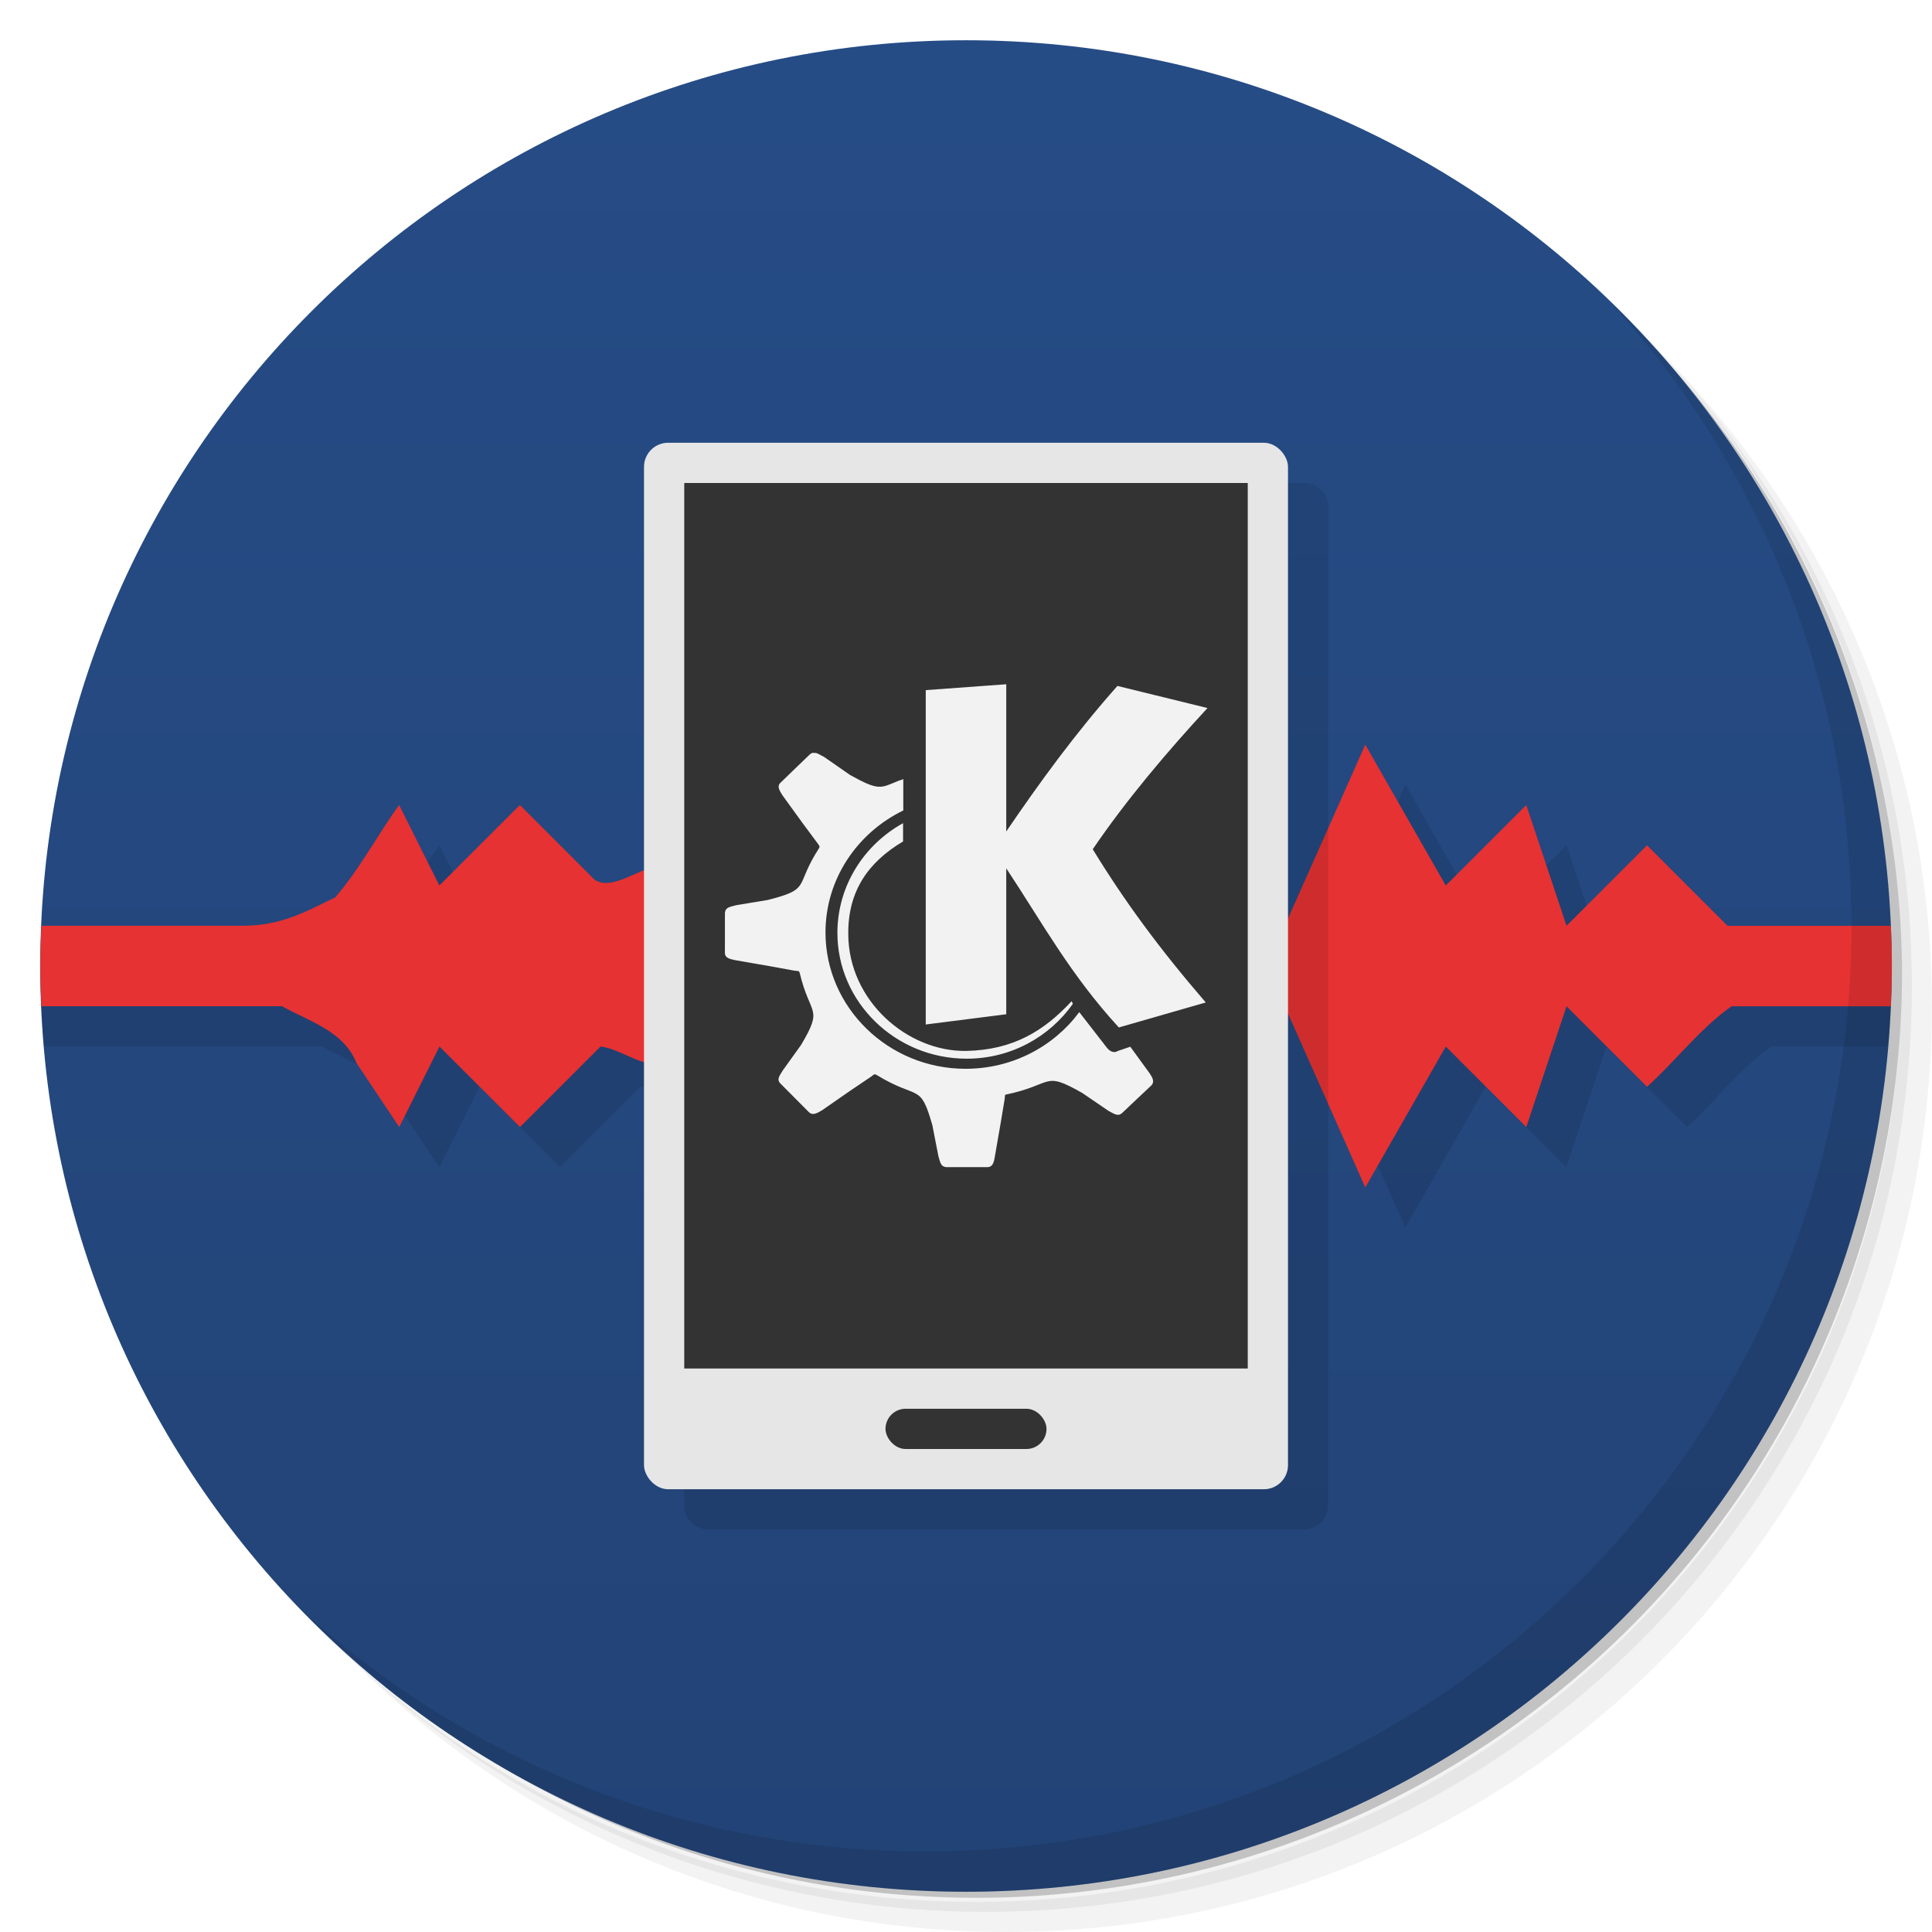 <svg viewBox="0 0 48 48" xmlns="http://www.w3.org/2000/svg">
 <defs>
  <linearGradient id="linearGradient3845" x2="0" y1="47" y2="1" gradientUnits="userSpaceOnUse">
   <stop style="stop-color:#224376" offset="0"/>
   <stop style="stop-color:#264c86" offset="1"/>
  </linearGradient>
 </defs>
 <path d="m36.31 5c5.859 4.062 9.688 10.831 9.688 18.5 0 12.426-10.07 22.5-22.5 22.5-7.669 0-14.438-3.828-18.5-9.688 1.037 1.822 2.306 3.499 3.781 4.969 4.085 3.712 9.514 5.969 15.469 5.969 12.703 0 23-10.298 23-23 0-5.954-2.256-11.384-5.969-15.469-1.469-1.475-3.147-2.744-4.969-3.781zm4.969 3.781c3.854 4.113 6.219 9.637 6.219 15.719 0 12.703-10.297 23-23 23-6.081 0-11.606-2.364-15.719-6.219 4.16 4.144 9.883 6.719 16.219 6.719 12.703 0 23-10.298 23-23 0-6.335-2.575-12.06-6.719-16.219z" style="opacity:.05"/>
 <path d="m41.28 8.781c3.712 4.085 5.969 9.514 5.969 15.469 0 12.703-10.297 23-23 23-5.954 0-11.384-2.256-15.469-5.969 4.113 3.854 9.637 6.219 15.719 6.219 12.703 0 23-10.298 23-23 0-6.081-2.364-11.606-6.219-15.719z" style="opacity:.1"/>
 <path d="m31.25 2.375c8.615 3.154 14.75 11.417 14.75 21.13 0 12.426-10.07 22.5-22.5 22.5-9.708 0-17.971-6.135-21.12-14.75a23 23 0 0 0 44.875-7 23 23 0 0 0-16-21.875z" style="opacity:.2"/>
 <path d="m24 1c12.703 0 23 10.297 23 23s-10.297 23-23 23-23-10.297-23-23 10.297-23 23-23z" style="fill:url(#linearGradient3845)"/>
 <path d="m17.6 12c-0.332 0-0.6 0.267-0.6 0.6v10.02c-0.43 0.175-0.886 0.454-1.225 0.24l-1.859-1.859-2 2-1-2c-0.542 0.751-0.99 1.608-1.588 2.295-0.739 0.356-1.328 0.705-2.301 0.705h-6.03c0 0.674 0.035 1.34 0.092 2h6.912c0.683 0.38 1.532 0.615 1.85 1.408l1.063 1.592 1-2 2 2 2-2c0.34 0.034 0.728 0.273 1.084 0.377v10.02c0 0.332 0.267 0.6 0.6 0.6h14.801c0.332 0 0.6-0.267 0.6-0.6v-11.211l1.916 4.311 2-3.5 2 2 1-3 2 2c0.71-0.642 1.342-1.474 2.1-2h2.893c0.057-0.66 0.092-1.326 0.092-2h-3.084l-2-2-2 2-1-3-2 2-2-3.5-1.916 4.311v-11.211c0-0.332-0.267-0.6-0.6-0.6h-14.801z" style="fill-opacity:.098"/>
 <path d="m23.916 15c-0.415 1.443-0.63 2.96-1.178 4.354l-0.822 1.646c-0.648-0.083-1.225-0.05-1.354 0.707-0.244 0.274-0.623 1.773-0.742 0.91l-0.904-3.617-1 4-1.5-1.5c-0.531 0.053-1.19 0.645-1.641 0.359l-1.859-1.859-2 2-1-2c-0.542 0.751-0.99 1.608-1.588 2.295-0.739 0.356-1.328 0.705-2.301 0.705h-5c-0.014 0.332-0.025 0.665-0.025 1s0.011 0.668 0.025 1h5.979c0.683 0.38 1.532 0.615 1.85 1.409l1.063 1.592 1-2 2 2 2-2c0.531 0.053 1.188 0.645 1.639 0.359l1.361-1.359 1 4 1-4 1 2c0.648-0.083 1.225-0.05 1.354 0.707 0.898 1.47 1.061 3.212 1.533 4.84 0.134 1 0.365-0.525 0.551-0.859 0.353-1.299 0.936-2.502 1.563-3.688 0.66 0.088 1.232 0.053 1.25-0.75l0.75-2.25 2 1.5 2-1.5 2 4.5 2-3.5 2 2 1-3 2 2c0.71-0.642 1.342-1.474 2.1-2h3.959c0.014-0.332 0.025-0.665 0.025-1s-0.011-0.668-0.025-1h-4.059l-2-2-2 2-1-3-2 2-2-3.5-2 4.5-2-1.5-2 1.5-2-4c-0.667 0.09-1.236 0.053-1.191-0.768z" style="fill:#e63232"/>
 <path d="m40.03 7.531c3.712 4.084 5.969 9.514 5.969 15.469 0 12.703-10.297 23-23 23-5.954 0-11.384-2.256-15.469-5.969 4.178 4.291 10.01 6.969 16.469 6.969 12.703 0 23-10.298 23-23 0-6.462-2.677-12.291-6.969-16.469z" style="opacity:.1"/>
 <path d="m31.916 25 1.084 2.439v-6.879l-1.084 2.439c-0.916 0-0.916 2 0 2" style="fill-opacity:.098"/>
 <rect x="16" y="11" width="16" height="26" rx=".6" style="fill:#e6e6e6"/>
 <rect x="17" y="12" width="14" height="22" style="fill:#333"/>
 <path d="m25 17-2 0.146v8.307l2-0.254v-3.626c0.904 1.365 1.587 2.634 2.797 3.954l2.16-0.621c-1.156-1.34-2.02-2.519-2.808-3.806 0.82-1.209 1.847-2.423 2.851-3.509l-2.238-0.549c-1.045 1.177-1.93 2.394-2.762 3.616m-4.795-1.957c-0.029 4e-3 -0.064 0.021-0.092 0.049-0.246 0.232-0.478 0.465-0.722 0.697-0.107 0.103 2e-3 0.226 0.049 0.312l0.496 0.685 0.371 0.5c0.052 0.072 0.068 0.08 0.041 0.131-0.033 0.052-0.06 0.095-0.092 0.148-0.482 0.81-0.144 0.873-1.177 1.136l-0.791 0.131c-0.117 0.039-0.269 0.035-0.277 0.197 0 0.328-1e-3 0.654-1e-3 0.98-6e-3 0.15 0.162 0.164 0.261 0.189l0.842 0.146 0.631 0.115c0.086 0.012 0.105-8e-3 0.125 0.056 0.258 1.088 0.595 0.838 0.033 1.789l-0.453 0.631c-0.06 0.109-0.172 0.217-0.058 0.328 0.238 0.236 0.467 0.474 0.707 0.711 0.105 0.103 0.242-2e-3 0.328-0.049l0.697-0.484 0.521-0.351c0.072-0.058 0.082-0.072 0.135-0.041 1.045 0.638 1.082 0.177 1.386 1.252l0.15 0.769c0.039 0.115 0.043 0.263 0.203 0.269h1.015c0.152 0 0.166-0.174 0.185-0.269l0.142-0.818 0.101-0.605c6e-3 -0.058 4e-3 -0.088 0.015-0.107 1.224-0.252 0.92-0.607 1.916-0.041l0.646 0.441c0.119 0.058 0.232 0.16 0.345 0.051 0.24-0.226 0.478-0.455 0.719-0.679 0.107-0.109 2e-3 -0.234-0.049-0.318h-1e-3l-0.47-0.646-0.31 0.105c-0.08 0.052-0.185 0.033-0.279-0.09l-0.679-0.875c-0.635 0.855-1.662 1.408-2.825 1.408-1.916 0-3.48-1.521-3.48-3.388 0-1.326 0.789-2.474 1.933-3.03v-0.779c-0.039 0.019-0.084 0.029-0.117 0.041-0.447 0.181-0.476 0.263-1.209-0.146l-0.646-0.449c-0.09-0.039-0.17-0.113-0.252-0.094m2.22 1.742c-0.972 0.535-1.633 1.56-1.633 2.726 0 1.72 1.441 3.126 3.214 3.126 1.095 0 2.056-0.541 2.636-1.363l-0.031-0.066c-0.679 0.734-1.447 1.211-2.614 1.236-1.455 0.025-2.927-1.236-2.935-2.898-0.012-1.072 0.496-1.793 1.361-2.306v-0.451" style="fill-rule:evenodd;fill:#f2f2f2"/>
 <rect x="22" y="35" width="4" height="1" rx=".5" style="fill:#333"/>
</svg>

